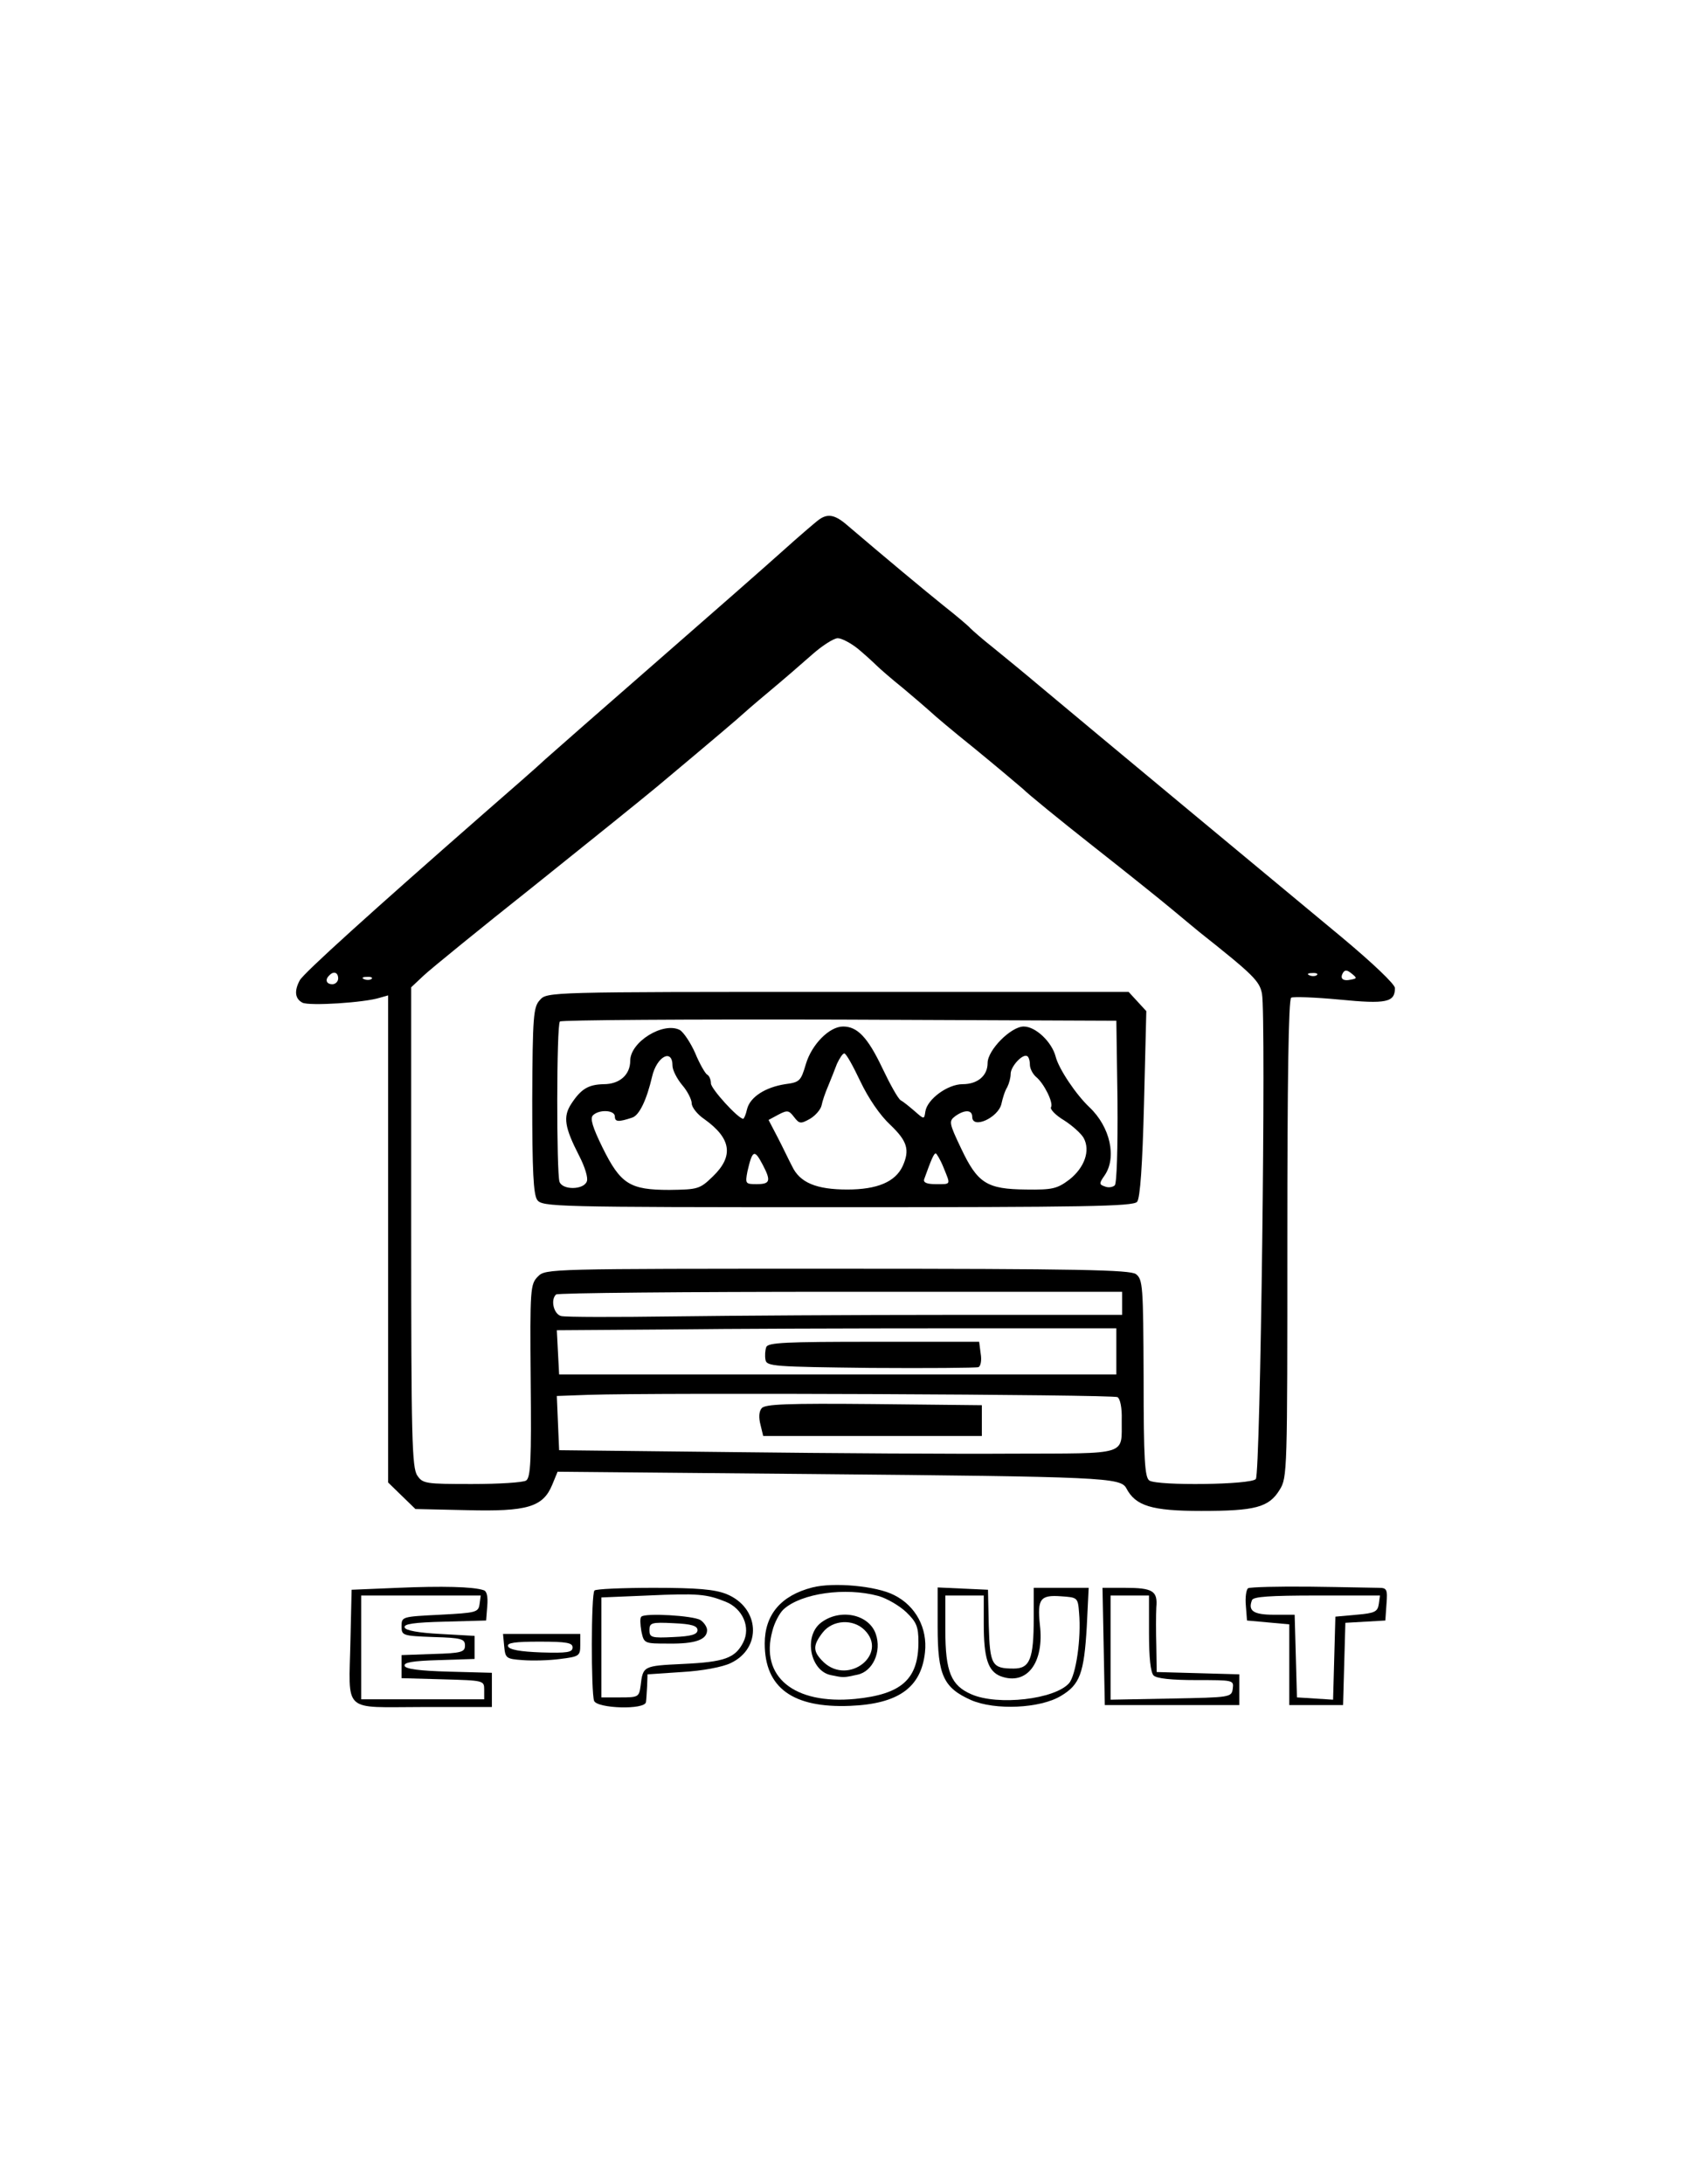 <?xml version="1.0" standalone="no"?>
<!DOCTYPE svg PUBLIC "-//W3C//DTD SVG 20010904//EN"
 "http://www.w3.org/TR/2001/REC-SVG-20010904/DTD/svg10.dtd">
<svg version="1.0" xmlns="http://www.w3.org/2000/svg"
 width="439pt" height="568pt" viewBox="0 0 439 568"
 preserveAspectRatio="xMidYMid meet">

<g transform="translate(0,568) scale(0.1,-0.1)"
fill="#000000" stroke="none">
<path d="M2128 4326 c-9 -7 -50 -42 -90 -78 -40 -36 -188 -166 -328 -288 -140
-122 -271 -237 -290 -254 -19 -18 -91 -81 -160 -141 -289 -253 -471 -417 -480
-435 -15 -28 -12 -48 7 -58 18 -9 162 0 202 13 l21 6 0 -633 0 -634 36 -35 35
-34 134 -3 c157 -4 198 8 222 66 l14 34 662 -6 c759 -7 803 -9 818 -37 24 -46
66 -59 195 -59 140 0 176 9 204 55 20 32 20 47 20 653 0 407 3 623 10 627 6 3
62 1 126 -5 122 -12 144 -7 144 30 0 10 -58 65 -137 131 -146 121 -670 556
-788 655 -39 33 -93 77 -120 99 -28 22 -54 45 -60 51 -5 6 -37 33 -70 59 -51
41 -146 120 -254 212 -30 25 -49 28 -73 9z m104 -333 c18 -15 40 -35 48 -43 8
-8 40 -36 70 -60 30 -25 61 -52 70 -60 8 -8 60 -52 115 -96 55 -45 112 -93
127 -106 14 -14 95 -80 180 -147 84 -66 179 -142 210 -168 32 -27 63 -52 70
-58 140 -111 156 -127 162 -160 11 -59 -4 -1248 -16 -1262 -12 -15 -254 -18
-277 -4 -12 8 -15 54 -15 266 -1 241 -2 257 -20 271 -16 11 -144 14 -778 14
-751 0 -758 0 -778 -20 -20 -20 -21 -31 -19 -271 2 -208 0 -252 -12 -260 -8
-5 -71 -9 -141 -9 -120 0 -128 1 -142 22 -14 20 -16 98 -16 646 l0 624 33 31
c17 16 147 122 287 233 140 112 284 228 320 258 159 133 215 181 220 186 3 3
34 30 70 60 36 30 87 74 114 98 26 23 56 42 66 42 10 0 33 -12 52 -27z m1284
-861 c-22 -5 -30 3 -21 18 5 8 11 7 22 -2 15 -12 14 -13 -1 -16z m-2636 3 c0
-8 -7 -15 -15 -15 -16 0 -20 12 -8 23 11 12 23 8 23 -8z m2547 9 c-3 -3 -12
-4 -19 -1 -8 3 -5 6 6 6 11 1 17 -2 13 -5z m-2460 -10 c-3 -3 -12 -4 -19 -1
-8 3 -5 6 6 6 11 1 17 -2 13 -5z m1953 -844 l0 -30 -447 0 c-247 0 -571 -2
-720 -4 -150 -2 -282 -2 -293 1 -19 5 -28 42 -13 56 3 4 336 7 740 7 l733 0 0
-30z m-15 -125 l0 -60 -725 0 -725 0 -3 57 -3 58 288 2 c158 2 486 3 728 3
l440 0 0 -60z m3 -119 c7 -4 12 -28 11 -59 -1 -94 22 -87 -284 -88 -149 -1
-475 1 -725 4 l-455 5 -3 70 -3 71 83 3 c180 6 1364 1 1376 -6z"/>
<path d="M1405 3079 c-17 -18 -19 -41 -20 -261 0 -183 3 -245 13 -259 13 -18
43 -19 781 -19 643 0 770 2 780 14 8 9 14 97 18 255 l6 241 -23 25 -23 25
-757 0 c-750 0 -757 0 -775 -21z m1503 -263 c1 -124 -2 -214 -7 -219 -5 -5
-17 -7 -26 -3 -15 5 -15 8 -1 28 33 47 15 127 -39 178 -35 33 -80 100 -88 132
-10 38 -52 78 -83 78 -33 0 -94 -61 -94 -95 0 -33 -26 -55 -65 -55 -39 0 -92
-39 -97 -71 -3 -21 -3 -21 -28 1 -14 12 -30 25 -36 28 -7 4 -28 42 -48 84 -38
80 -65 108 -102 108 -36 0 -82 -47 -97 -98 -13 -44 -16 -47 -54 -52 -51 -8
-91 -33 -99 -65 -3 -14 -8 -25 -10 -25 -13 0 -84 78 -84 92 0 9 -4 20 -10 23
-5 3 -20 29 -31 56 -12 27 -30 54 -40 60 -43 22 -129 -31 -129 -80 0 -36 -27
-61 -69 -61 -40 -1 -59 -12 -85 -52 -21 -33 -17 -60 21 -134 15 -29 24 -58 20
-67 -8 -22 -63 -23 -71 -1 -8 22 -8 409 1 417 3 4 331 6 727 5 l721 -3 3 -209z
m-1158 92 c0 -11 11 -33 25 -50 14 -16 25 -38 25 -48 0 -10 15 -29 33 -41 70
-50 77 -96 22 -149 -34 -33 -39 -34 -113 -35 -103 0 -127 15 -174 110 -26 53
-33 76 -25 84 16 16 57 14 57 -3 0 -14 9 -15 45 -3 19 6 38 47 52 107 12 52
53 74 53 28z m489 -41 c21 -44 51 -88 78 -113 44 -42 51 -65 32 -107 -19 -41
-66 -61 -144 -61 -81 0 -124 18 -144 61 -8 15 -24 49 -37 74 l-24 46 26 14
c23 12 27 11 40 -6 14 -18 17 -19 42 -5 15 9 28 25 30 35 2 11 10 34 17 50 7
17 17 42 23 58 7 15 15 27 19 27 5 0 23 -33 42 -73z m441 44 c0 -10 7 -24 16
-32 21 -17 46 -68 39 -79 -3 -5 12 -21 34 -34 22 -14 45 -35 51 -46 18 -33 2
-77 -37 -108 -32 -24 -44 -27 -113 -26 -102 1 -126 16 -169 107 -32 67 -32 71
-15 84 24 17 44 17 44 -2 0 -33 68 -2 76 34 3 14 9 34 15 43 5 10 9 25 9 35 0
19 31 53 43 46 4 -2 7 -12 7 -22z m-695 -261 c22 -42 19 -50 -16 -50 -29 0
-30 1 -24 33 13 56 18 59 40 17z m470 -6 c19 -47 21 -44 -20 -44 -23 0 -33 4
-30 13 18 50 25 67 30 67 2 0 12 -16 20 -36z"/>
<path d="M1994 2176 c-3 -8 -4 -23 -2 -33 3 -17 22 -18 273 -21 148 -1 275 0
281 2 6 2 9 18 6 35 l-4 31 -274 0 c-230 0 -276 -2 -280 -14z"/>
<path d="M1982 2017 c-7 -8 -8 -24 -3 -43 l7 -29 285 0 284 0 0 40 0 40 -281
3 c-224 2 -284 0 -292 -11z"/>
<path d="M1035 1550 l-120 -5 -3 -130 c-4 -194 -24 -175 188 -175 l180 0 0 45
0 44 -112 3 c-76 2 -113 7 -115 15 -3 9 21 13 89 15 l93 3 0 30 0 30 -89 5
c-57 3 -91 9 -93 17 -3 9 24 13 104 15 l108 3 3 38 c2 24 -1 39 -10 41 -27 9
-107 11 -223 6z m213 -42 c-3 -22 -9 -23 -103 -28 -99 -5 -100 -5 -100 -30 0
-24 2 -25 83 -28 73 -2 82 -5 82 -22 0 -17 -9 -20 -82 -22 l-83 -3 0 -30 0
-30 108 -3 c106 -3 107 -3 107 -27 l0 -25 -160 0 -160 0 0 135 0 135 156 0
155 0 -3 -22z"/>
<path d="M2114 1551 c-82 -21 -124 -71 -124 -146 0 -115 73 -168 222 -162 125
5 185 47 195 139 7 63 -24 121 -80 149 -46 24 -158 34 -213 20z m171 -22 c22
-6 55 -25 73 -42 27 -26 32 -38 32 -78 0 -97 -44 -136 -165 -148 -159 -15
-248 58 -215 177 5 21 19 47 29 56 46 42 161 58 246 35z"/>
<path d="M2136 1459 c-45 -35 -28 -125 26 -136 34 -7 32 -7 69 1 40 8 64 60
48 106 -18 52 -94 67 -143 29z m114 -19 c62 -62 -41 -144 -106 -84 -29 28 -30
43 -3 78 26 33 79 36 109 6z"/>
<path d="M3248 1549 c-5 -3 -8 -24 -6 -45 l3 -39 55 -5 55 -5 0 -105 0 -105
70 0 70 0 3 107 3 107 52 3 52 3 3 43 c3 38 1 42 -20 42 -13 0 -92 2 -176 3
-85 1 -158 -1 -164 -4z m340 -41 c-3 -20 -10 -24 -58 -28 l-55 -5 -3 -108 -3
-108 -47 3 -47 3 -3 108 -3 107 -54 0 c-53 0 -68 10 -57 38 3 9 46 12 169 12
l164 0 -3 -22z"/>
<path d="M1547 1543 c-9 -8 -9 -266 -1 -287 8 -20 133 -24 135 -3 1 6 2 26 3
42 l1 30 90 6 c53 3 105 13 126 23 83 39 76 145 -11 180 -31 12 -75 16 -189
16 -81 0 -151 -3 -154 -7z m341 -29 c45 -18 66 -67 46 -106 -21 -41 -49 -51
-157 -56 -103 -5 -104 -5 -110 -57 -4 -29 -6 -30 -53 -30 l-49 0 0 130 0 130
120 5 c131 6 153 4 203 -16z"/>
<path d="M1669 1475 c-4 -3 -3 -20 0 -38 7 -32 7 -32 71 -32 69 -1 100 10 100
35 0 8 -8 20 -17 26 -19 12 -145 19 -154 9z m146 -35 c0 -11 -15 -16 -62 -18
-58 -3 -63 -1 -63 18 0 19 5 21 63 18 47 -2 62 -7 62 -18z"/>
<path d="M2440 1448 c0 -125 15 -158 87 -190 62 -27 180 -22 234 11 49 29 60
59 67 179 l5 102 -72 0 -71 0 0 -79 c0 -106 -10 -131 -52 -131 -57 0 -62 9
-65 112 l-2 93 -66 3 -65 3 0 -103z m120 8 c0 -89 11 -123 44 -136 68 -25 114
35 102 134 -7 67 1 78 55 74 43 -3 44 -3 47 -43 6 -66 -8 -162 -26 -183 -37
-42 -185 -59 -254 -29 -53 23 -68 58 -68 167 l0 90 50 0 50 0 0 -74z"/>
<path d="M2872 1398 l3 -153 175 0 175 0 0 40 0 40 -107 3 -108 3 -1 67 c-1
37 -1 82 0 101 4 43 -9 51 -82 51 l-58 0 3 -152z m118 34 c0 -63 4 -102 12
-110 8 -8 47 -12 111 -12 96 0 98 0 95 -22 -3 -23 -6 -23 -160 -26 l-158 -3 0
136 0 135 50 0 50 0 0 -98z"/>
<path d="M1312 1398 c3 -31 5 -33 48 -36 25 -2 69 -1 98 3 49 6 52 8 52 36 l0
29 -101 0 -100 0 3 -32z m178 -3 c0 -13 -14 -15 -82 -13 -54 2 -83 7 -86 16
-3 9 18 12 82 12 71 0 86 -3 86 -15z"/>
</g>
</svg>
